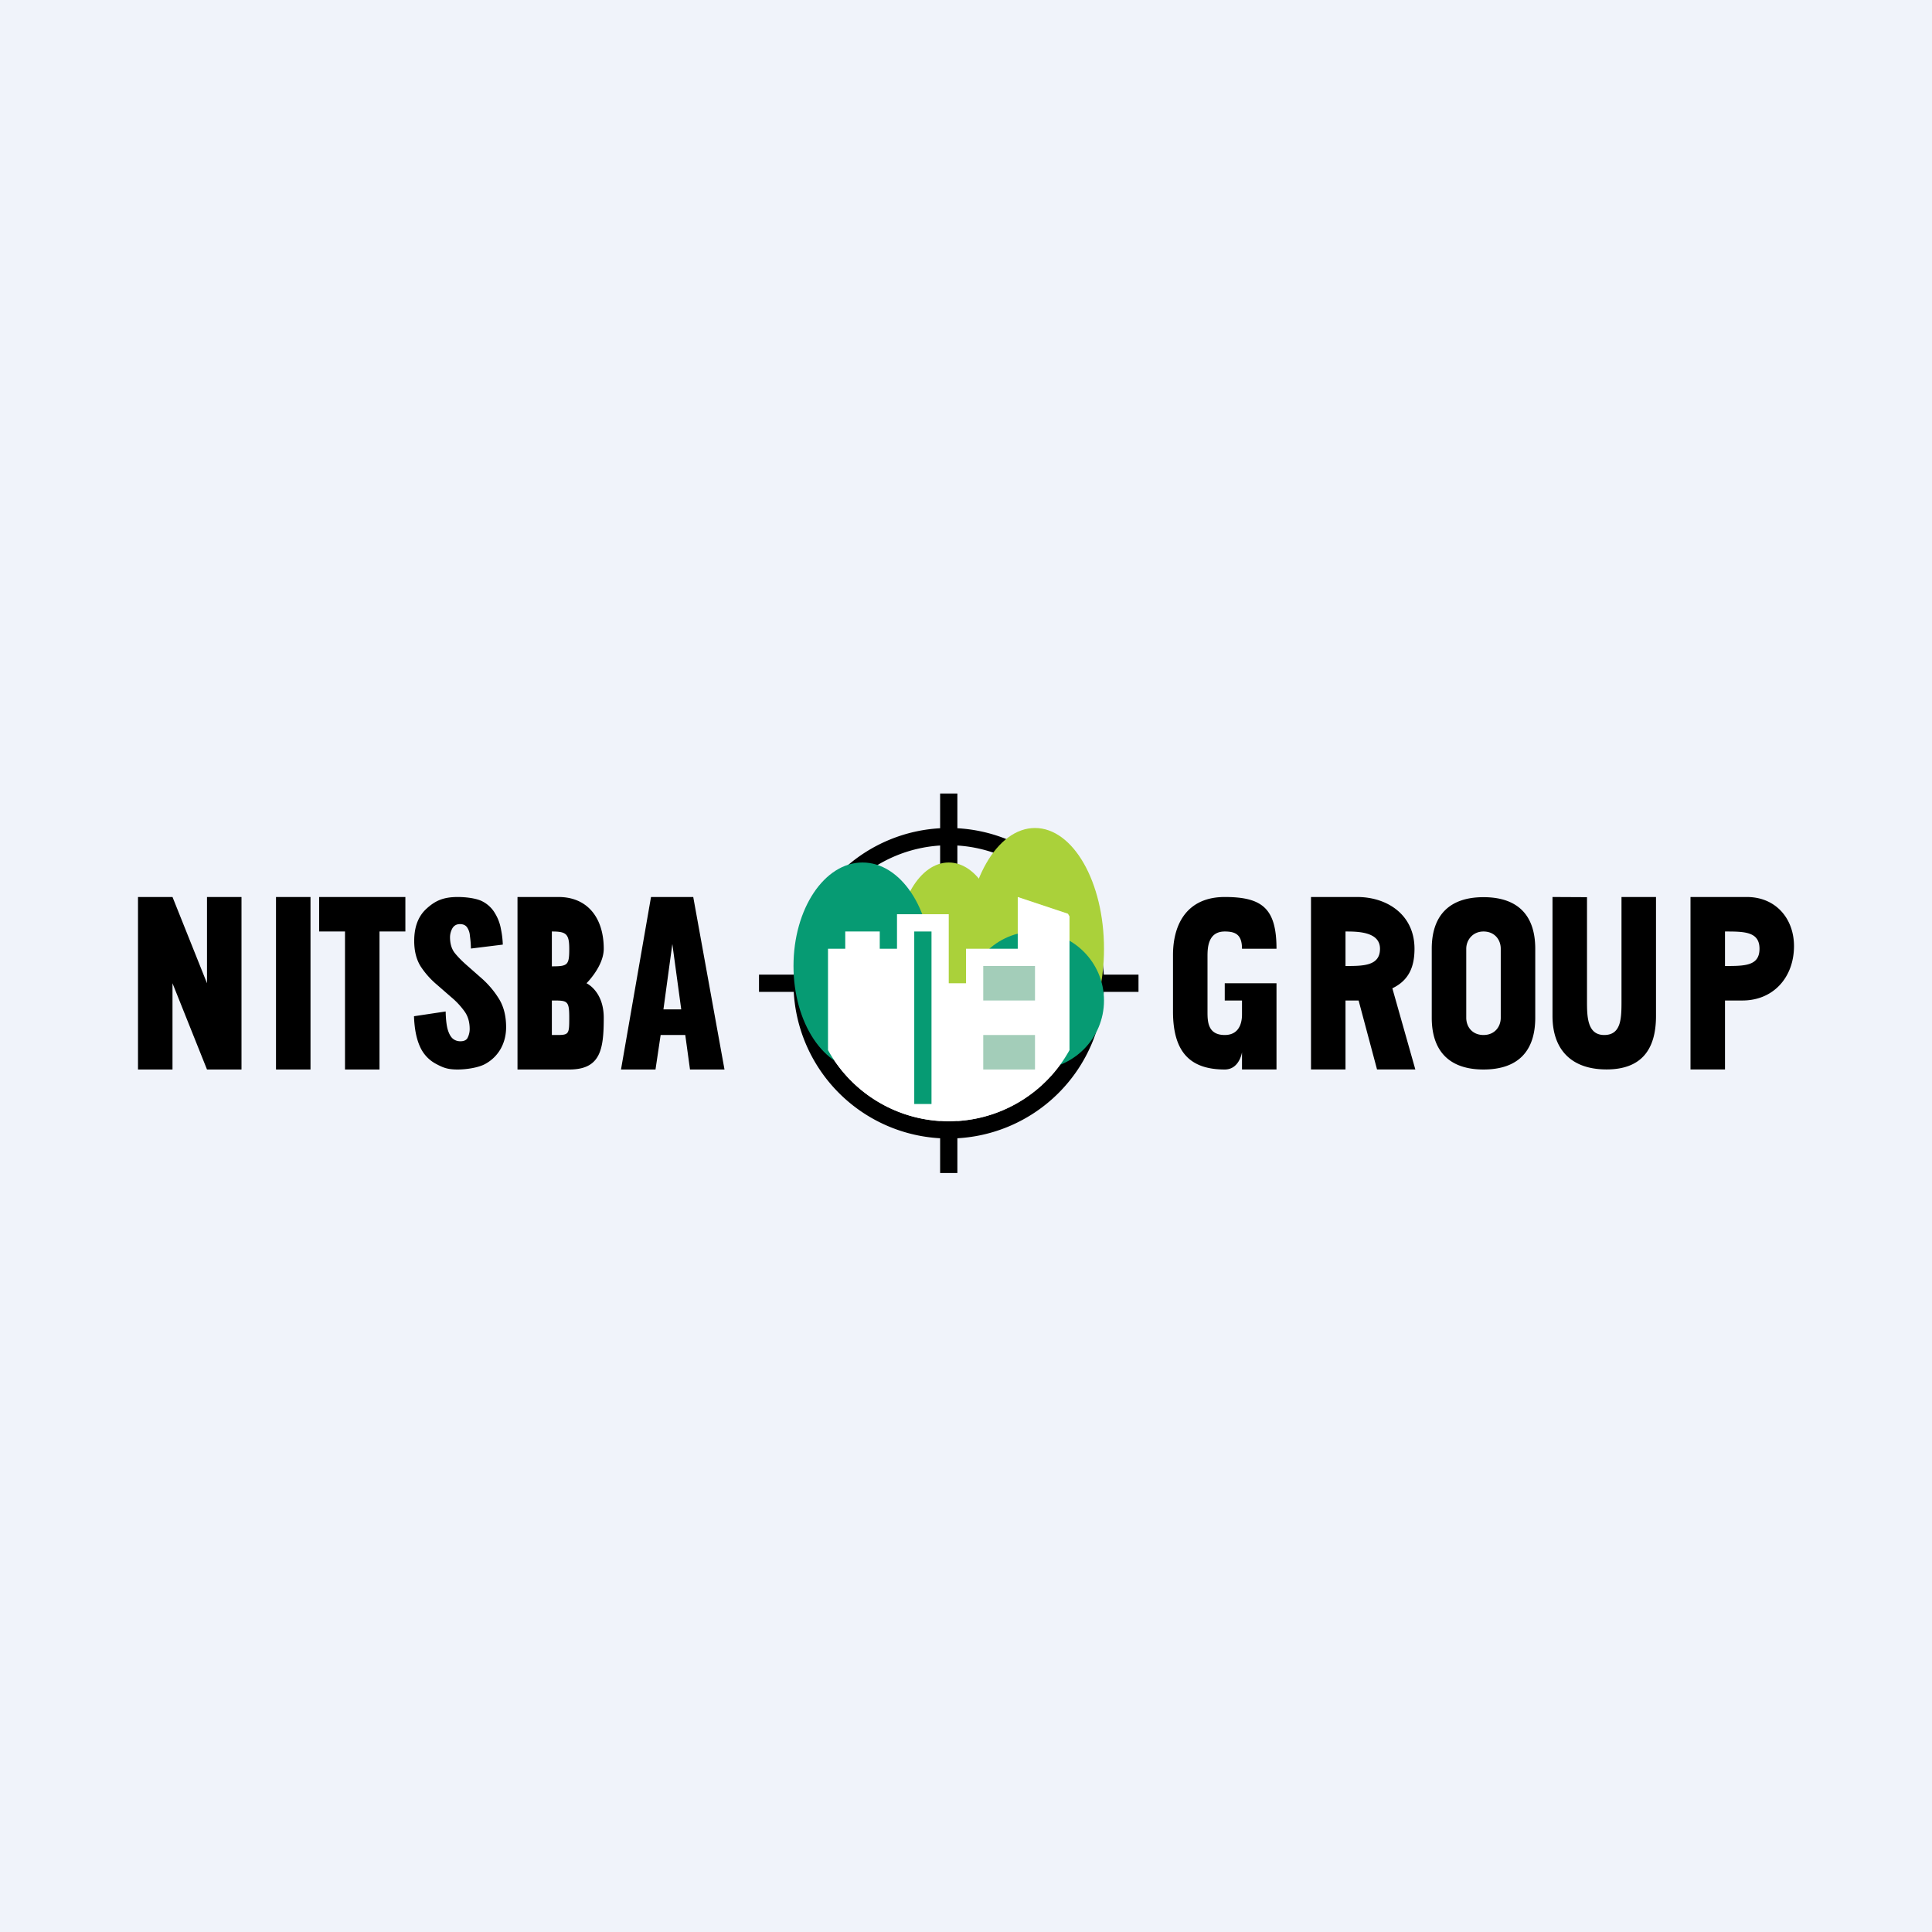 <!-- by TradeStack --><svg width="56" height="56" fill="none" xmlns="http://www.w3.org/2000/svg"><path fill="#F0F3FA" d="M0 0h56v56H0z"/><path d="M4 31v-5h1l1 2.5V26h1v5H6l-1-2.5V31H4ZM8 31v-5h1v5H8ZM10 31v-4h-.75v-1h2.5v1H11v4h-1ZM13.268 31c-.304 0-.428-.056-.632-.164a1.039 1.039 0 0 1-.462-.498c-.104-.228-.162-.522-.174-.882l.918-.138c.004.208.022.376.054.504.036.128.084.22.144.276.064.056.14.084.228.084.112 0 .184-.038.216-.114a.554.554 0 0 0 .054-.24c0-.2-.048-.368-.144-.504a2.199 2.199 0 0 0-.39-.42l-.42-.366a2.437 2.437 0 0 1-.468-.528c-.124-.2-.186-.446-.186-.738 0-.412.122-.726.366-.942.244-.22.476-.33.896-.33.26 0 .568.044.724.132a.89.89 0 0 1 .36.348c.084.14.14.29.168.45a2.6 2.6 0 0 1 .054.45l-.924.114a3.043 3.043 0 0 0-.03-.372.481.481 0 0 0-.084-.246c-.044-.06-.112-.09-.204-.09-.1 0-.174.042-.222.126a.539.539 0 0 0-.066.252c0 .18.042.328.126.444.088.112.202.23.342.354l.402.354c.212.18.39.384.534.612.148.228.222.51.222.846 0 .228-.052.436-.156.624a1.14 1.14 0 0 1-.444.438c-.188.108-.542.164-.802.164ZM15 31v-5h1.188c.845 0 1.312.61 1.312 1.5 0 .51-.5 1-.5 1s.5.227.5 1c0 .92-.093 1.5-1 1.5H15Zm.996-1c.493 0 .504.031.504-.5 0-.505-.053-.5-.504-.5v1Zm0-1.99c.461 0 .504-.034.504-.51 0-.438-.096-.5-.504-.5v1.01ZM18 31l.87-5h1.224L21 31h-1l-.137-1h-.714L19 31h-1Zm1.23-1.742h.516l-.258-1.896-.258 1.896ZM35.5 31c-1 0-1.5-.5-1.5-1.682v-1.632c0-.966.458-1.686 1.5-1.686 1.085 0 1.5.33 1.5 1.5h-1c0-.416-.195-.5-.5-.5-.5 0-.5.5-.5.734v1.584c0 .276 0 .682.5.682s.5-.5.5-.604V29h-.5v-.5H37v2.498h-1V30.5s-.073.5-.5.5ZM38 30.998V26h1.338c.874 0 1.662.517 1.662 1.5 0 .504-.15.912-.642 1.146l.666 2.352h-1.11L39.38 29H39v1.998h-1ZM39 28c.514 0 1 0 1-.5s-.662-.5-1-.5v1ZM43 31c-1.002 0-1.5-.545-1.5-1.5v-2c0-.955.5-1.495 1.5-1.495 1.004 0 1.5.534 1.5 1.495v2c0 .962-.494 1.5-1.5 1.5Zm0-1c.323 0 .5-.238.5-.5v-2c0-.262-.177-.5-.5-.5-.315 0-.5.25-.5.5v2c0 .261.173.5.5.5ZM46.566 30.998c-1.02 0-1.566-.575-1.566-1.548V26l1 .005V29c0 .45 0 1 .5 1s.5-.5.5-1v-3h1v3.45c0 .968-.42 1.548-1.434 1.548ZM49 30.998V26h1.632c.848 0 1.368.635 1.368 1.422 0 .907-.599 1.578-1.494 1.578H50v1.998h-1ZM50 28c.572 0 1 0 1-.5s-.446-.5-1-.5v1ZM27.25 23h.5v11h-.5V23Z" fill="#000"/><path d="M22 28.75v-.5h11v.5H22Z" fill="#000"/><path fill-rule="evenodd" clip-rule="evenodd" d="M27.5 32.5a4 4 0 1 0 0-8 4 4 0 0 0 0 8Zm0 .5a4.5 4.5 0 1 0 0-9 4.5 4.5 0 0 0 0 9Z" fill="#000"/><ellipse cx="27.5" cy="27.5" rx="1.5" ry="2.5" fill="#AAD13A"/><ellipse cx="25" cy="28" rx="2" ry="3" fill="#069B73"/><ellipse cx="30" cy="27.5" rx="2" ry="3.5" fill="#AAD13A"/><circle cx="30" cy="29" r="2" fill="#069B73"/><path d="M31 30.438a3.999 3.999 0 0 1-7 0V27.5h.5V27h1v.5h.5v-1h1.5v2h.5v-1h1.5V26l1.456.485.044.077v3.876Z" fill="#fff"/><path d="M26.5 27h.5v5h-.5v-5Z" fill="#069B73"/><path d="M28.5 30H30v1h-1.5v-1ZM28.5 28H30v1h-1.5v-1Z" fill="#A3CDB9"/></svg>